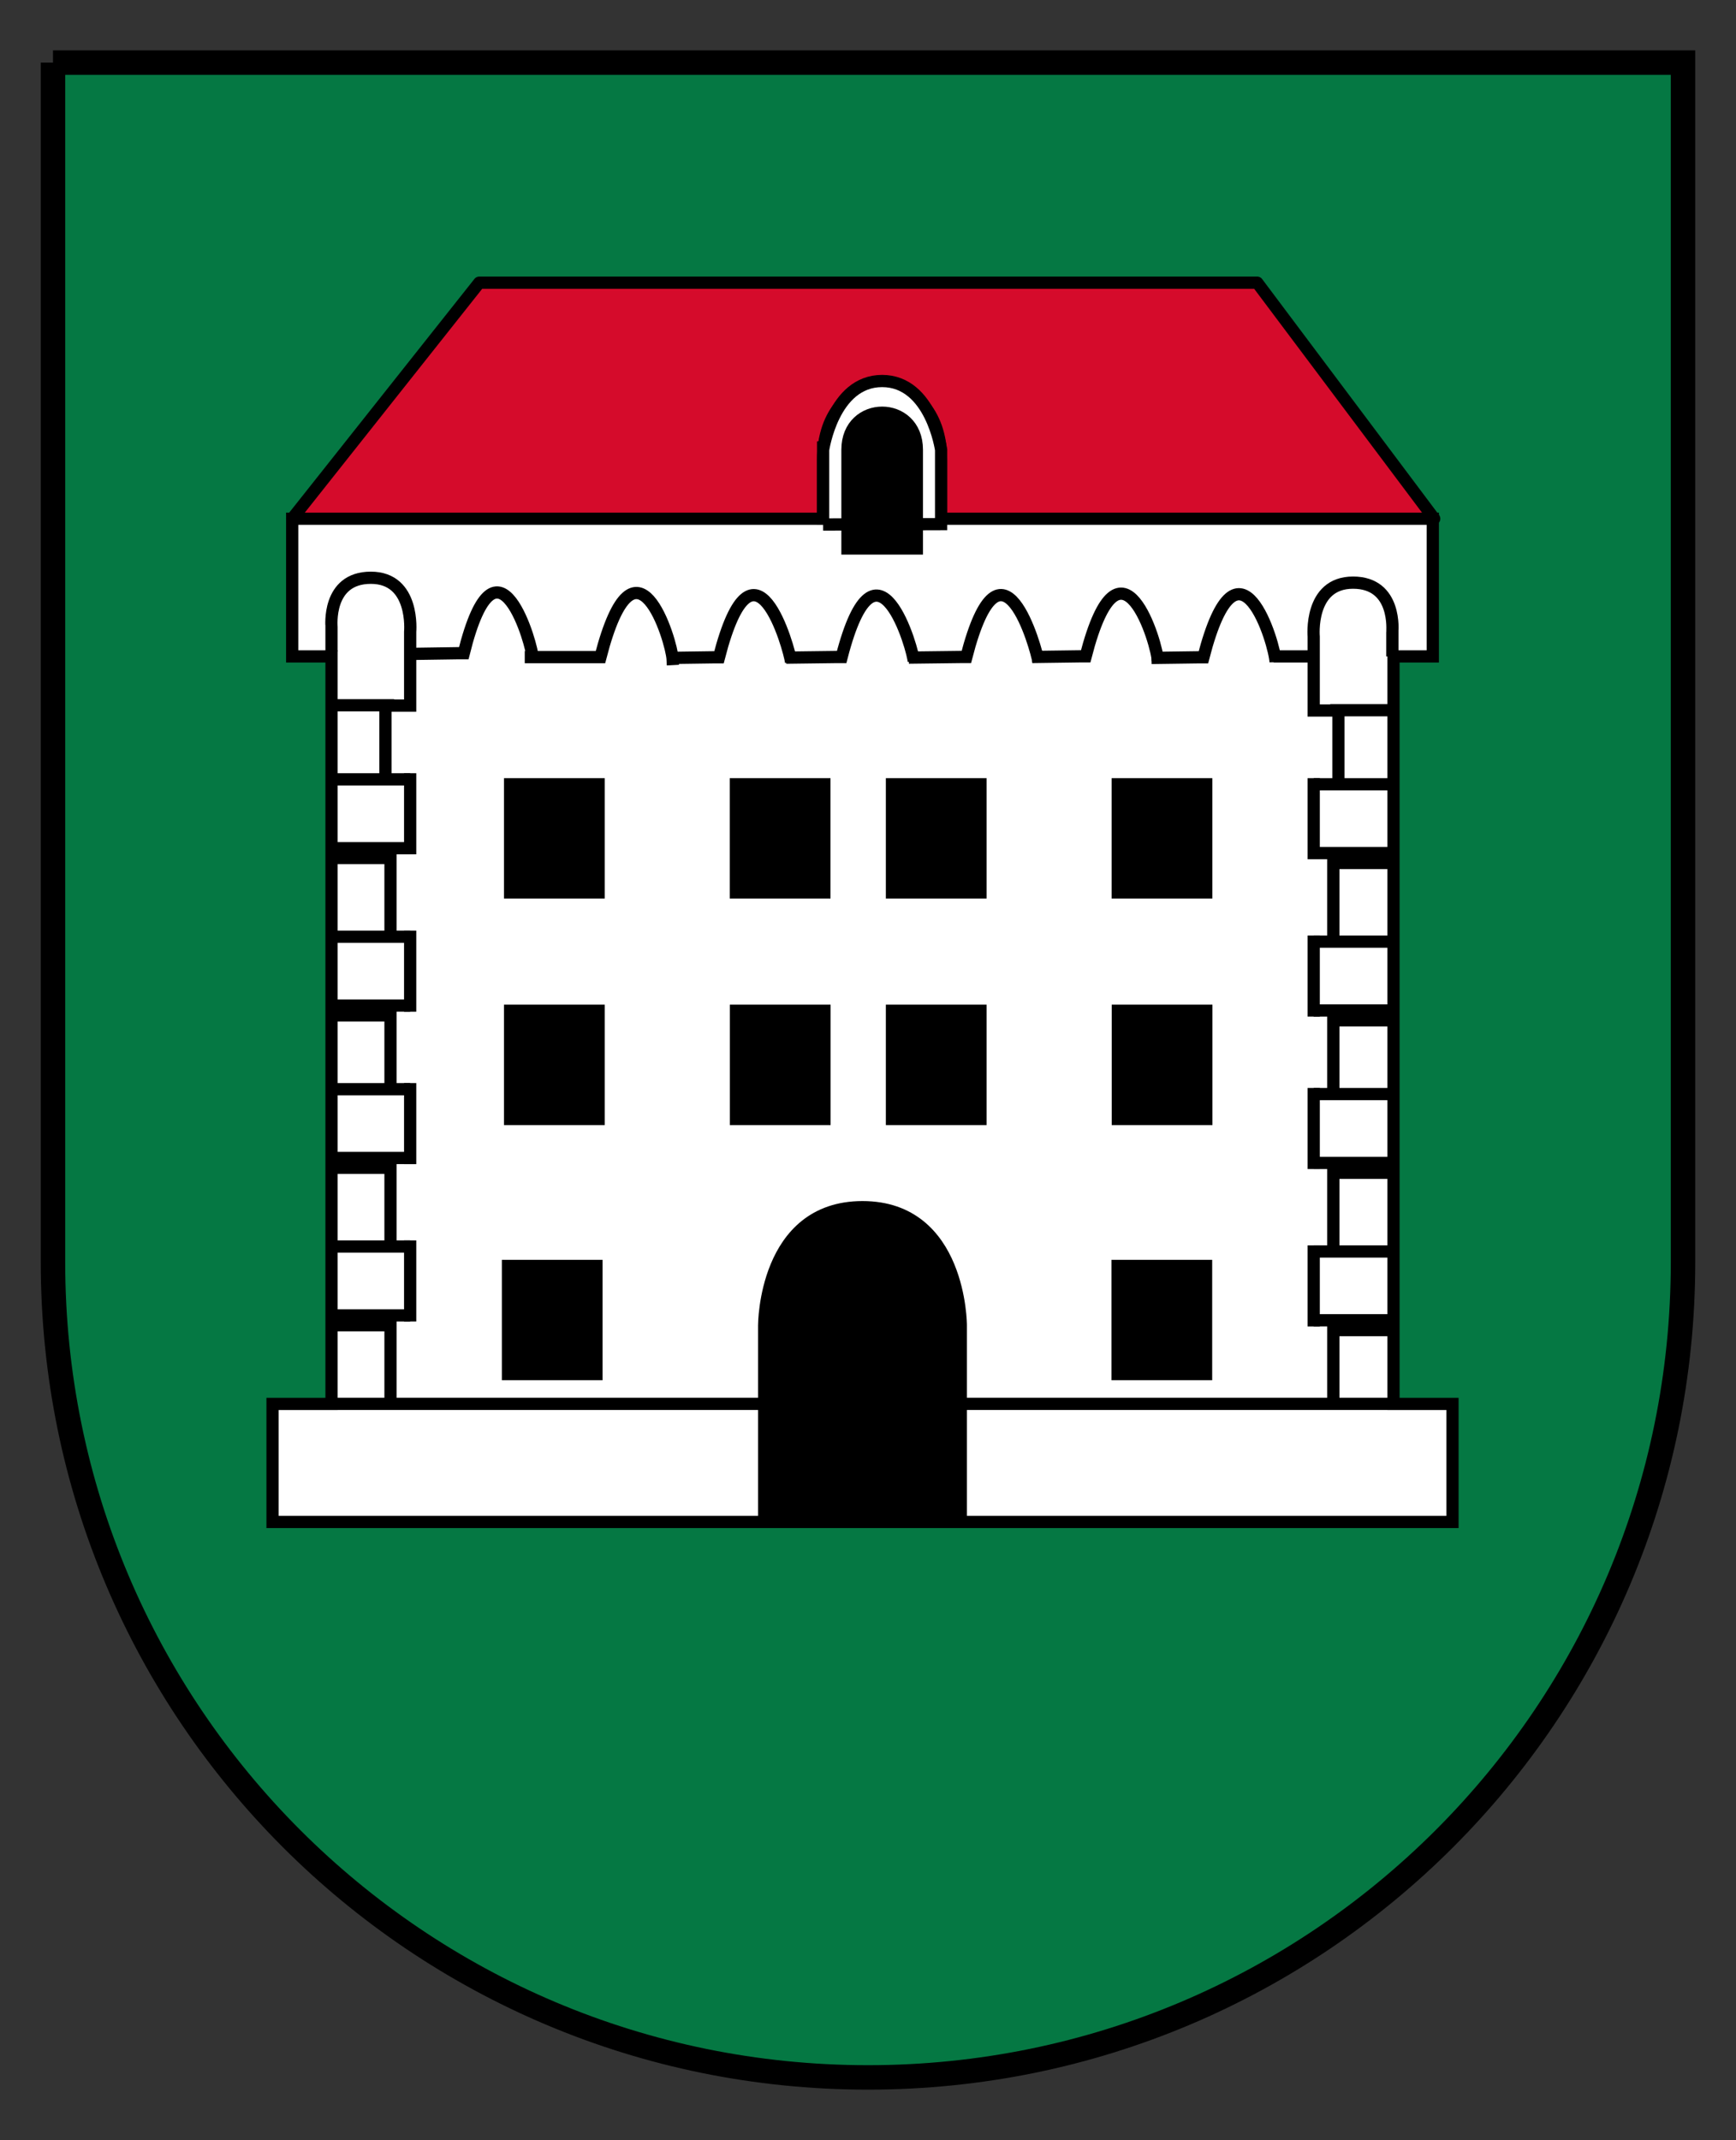 <?xml version="1.0" encoding="UTF-8"?>
<svg width="426" height="525" version="1.1" viewBox="0 0 319.5 393.75" xmlns="http://www.w3.org/2000/svg"><rect x="0" y="0" width="319.5" height="393.75" fill="#333333" stroke="none"/><defs><clipPath id="a"><path d="M0 0h304.5v375.22H0V0z"/></clipPath></defs><g transform="translate(7.5 9.266)" clip-path="url(#a)" clip-rule="evenodd" fill="none" stroke="#000"><path d="M2.25 2.25v220.72c0 82.875 67.125 150 150 150s150-67.125 150-150V2.25h-300z" fill="#057843" stroke-width="4.5"/><g fill-rule="evenodd" stroke-width="2.25"><path d="M89.707 176.66h16.289v19.906H89.707V176.66z" fill="#000"/><path d="M46.273 86.175h97.719V75.316c0-18.094 21.715-18.094 21.715 0v10.859h90.75l-32.574-43.429H80.703l-34.43 43.429z" fill="#d50b2b" stroke-linejoin="round"/><path d="M143.996 86.175H46.277v25.336h7.239v137.54H42.66v21.715h217.16v-21.715h-10.859v-137.54h7.238V86.175H144" fill="#fff"/></g><g stroke-width="2.25"><path d="m53.512 249.04h195.44m-184.58-15.97v15.977m-10.859-14.477h10.859m3.617-14.48h-14.476"/><path d="m67.988 220.09v12.668" stroke-linecap="square"/><path d="m53.512 232.76h14.476m-3.617-28.65v15.976m-10.859-14.476h10.859m3.617-14.47h-14.476"/><path d="m67.988 191.14v12.668" stroke-linecap="square"/><path d="m53.512 203.8h14.476m-3.617-27.74v15.981m-10.859-14.481h10.859m3.617-14.47h-14.476"/><path d="m67.988 163.09v12.668" stroke-linecap="square"/><path d="m53.512 175.75h14.476m-3.617-28.64v15.977m-10.859-14.477h10.859m3.617-14.48h-14.476"/><path d="m67.988 134.13v12.668" stroke-linecap="square"/><path d="M53.512 146.8h14.476M63.434 120.5v14.476M52.582 120.5h12.461M53.512 110.609v-4.523c.023-.004-.903-9.047 7.238-9.047 8.145 0 7.238 9.953 7.238 9.953v13.57h-3.617"/><path d="M90.203 111.644h12.805c6.469-25.031 13.101-2.957 13.277.348" stroke-linecap="square"/><path d="m115.46 111.792 8.414-.117h.949c6.469-25.035 12.985-1.519 13.278.91"/><path d="m137.19 111.739 9.262-.117h.949c6.469-25.031 13.321-.942 13.278.914"/><path d="m159.76 111.733 9.64-.117h.95c6.468-25.031 12.953-1.313 13.277.914"/><path d="m182.48 111.617 8.883-.121h.949c6.469-25.032 13.301-1.934 13.278.914"/><path d="m204.43 111.792 8.605-.117h.946c6.468-25.035 13.226-2.246 13.281.91M68.926 111.039l8.027-.117h.902c6.172-24.797 12.805-.848 12.668.906M226.91 111.51h6.977M237.89 233.97v15.977M248.759 235.47H237.9M234.28 221h14.477"/><path d="m234.28 221v12.668" stroke-linecap="square"/><path d="m248.75 233.66h-14.481m3.62-28.64v15.977m10.869-14.477h-10.859m-3.62-14.48h14.477"/><path d="m234.28 192.04v12.664" stroke-linecap="square"/><path d="m248.75 204.71h-14.481m3.62-27.74v15.977m10.869-14.477h-10.859m-3.62-14.48h14.477"/><path d="m234.28 163.99v12.668" stroke-linecap="square"/><path d="m248.75 176.66h-14.481m3.62-28.64v15.977m10.869-14.477h-10.859m-3.62-14.48h14.477"/><path d="m234.28 135.04v12.664" stroke-linecap="square"/><path d="m248.75 147.7h-14.481m4.56-26.29v14.476m10.859-14.476h-12.359m11.427-9.899v-4.523c-0.024-8e-3 0.902-9.051-7.238-9.051-8.145 0-7.239 9.953-7.239 9.953v13.574h3.618"/></g><g fill-rule="evenodd" stroke-width="2.25"><g fill="#000"><path d="m133.14 270.76v-36.195s0-21.715 18.097-21.715c18.094 0 18.094 21.715 18.094 21.715v36.195h-36.191m23.52-135.72h16.285v19.902h-16.285v-19.902zm41.55 0h16.285v19.902h-16.285v-19.902zm-41.55 41.67h16.285v19.906h-16.285v-19.906zm41.57 0h16.285v19.906h-16.285v-19.906zm-0.05 46.95h16.289v19.906h-16.289v-19.906zm-111.8-88.62h16.285v19.902h-16.285v-19.902zm41.551 0h16.289v19.902h-16.289v-19.902zm-41.551 41.67h16.285v19.906h-16.285v-19.906zm41.571 0h16.289v19.906h-16.289v-19.906zm-41.962 46.95h16.285v19.906h-16.285v-19.906z"/></g><path d="M143.99 87.242V73.507c.012.004 1.809-12.668 10.86-12.668 9.046 0 10.855 12.668 10.855 12.668v13.668l-21.715.067" fill="#fff"/><path d="M148.47 91.656h12.773V73.484c0-9.086-12.773-9.086-12.773 0v18.172z" fill="#000"/></g></g></svg>
